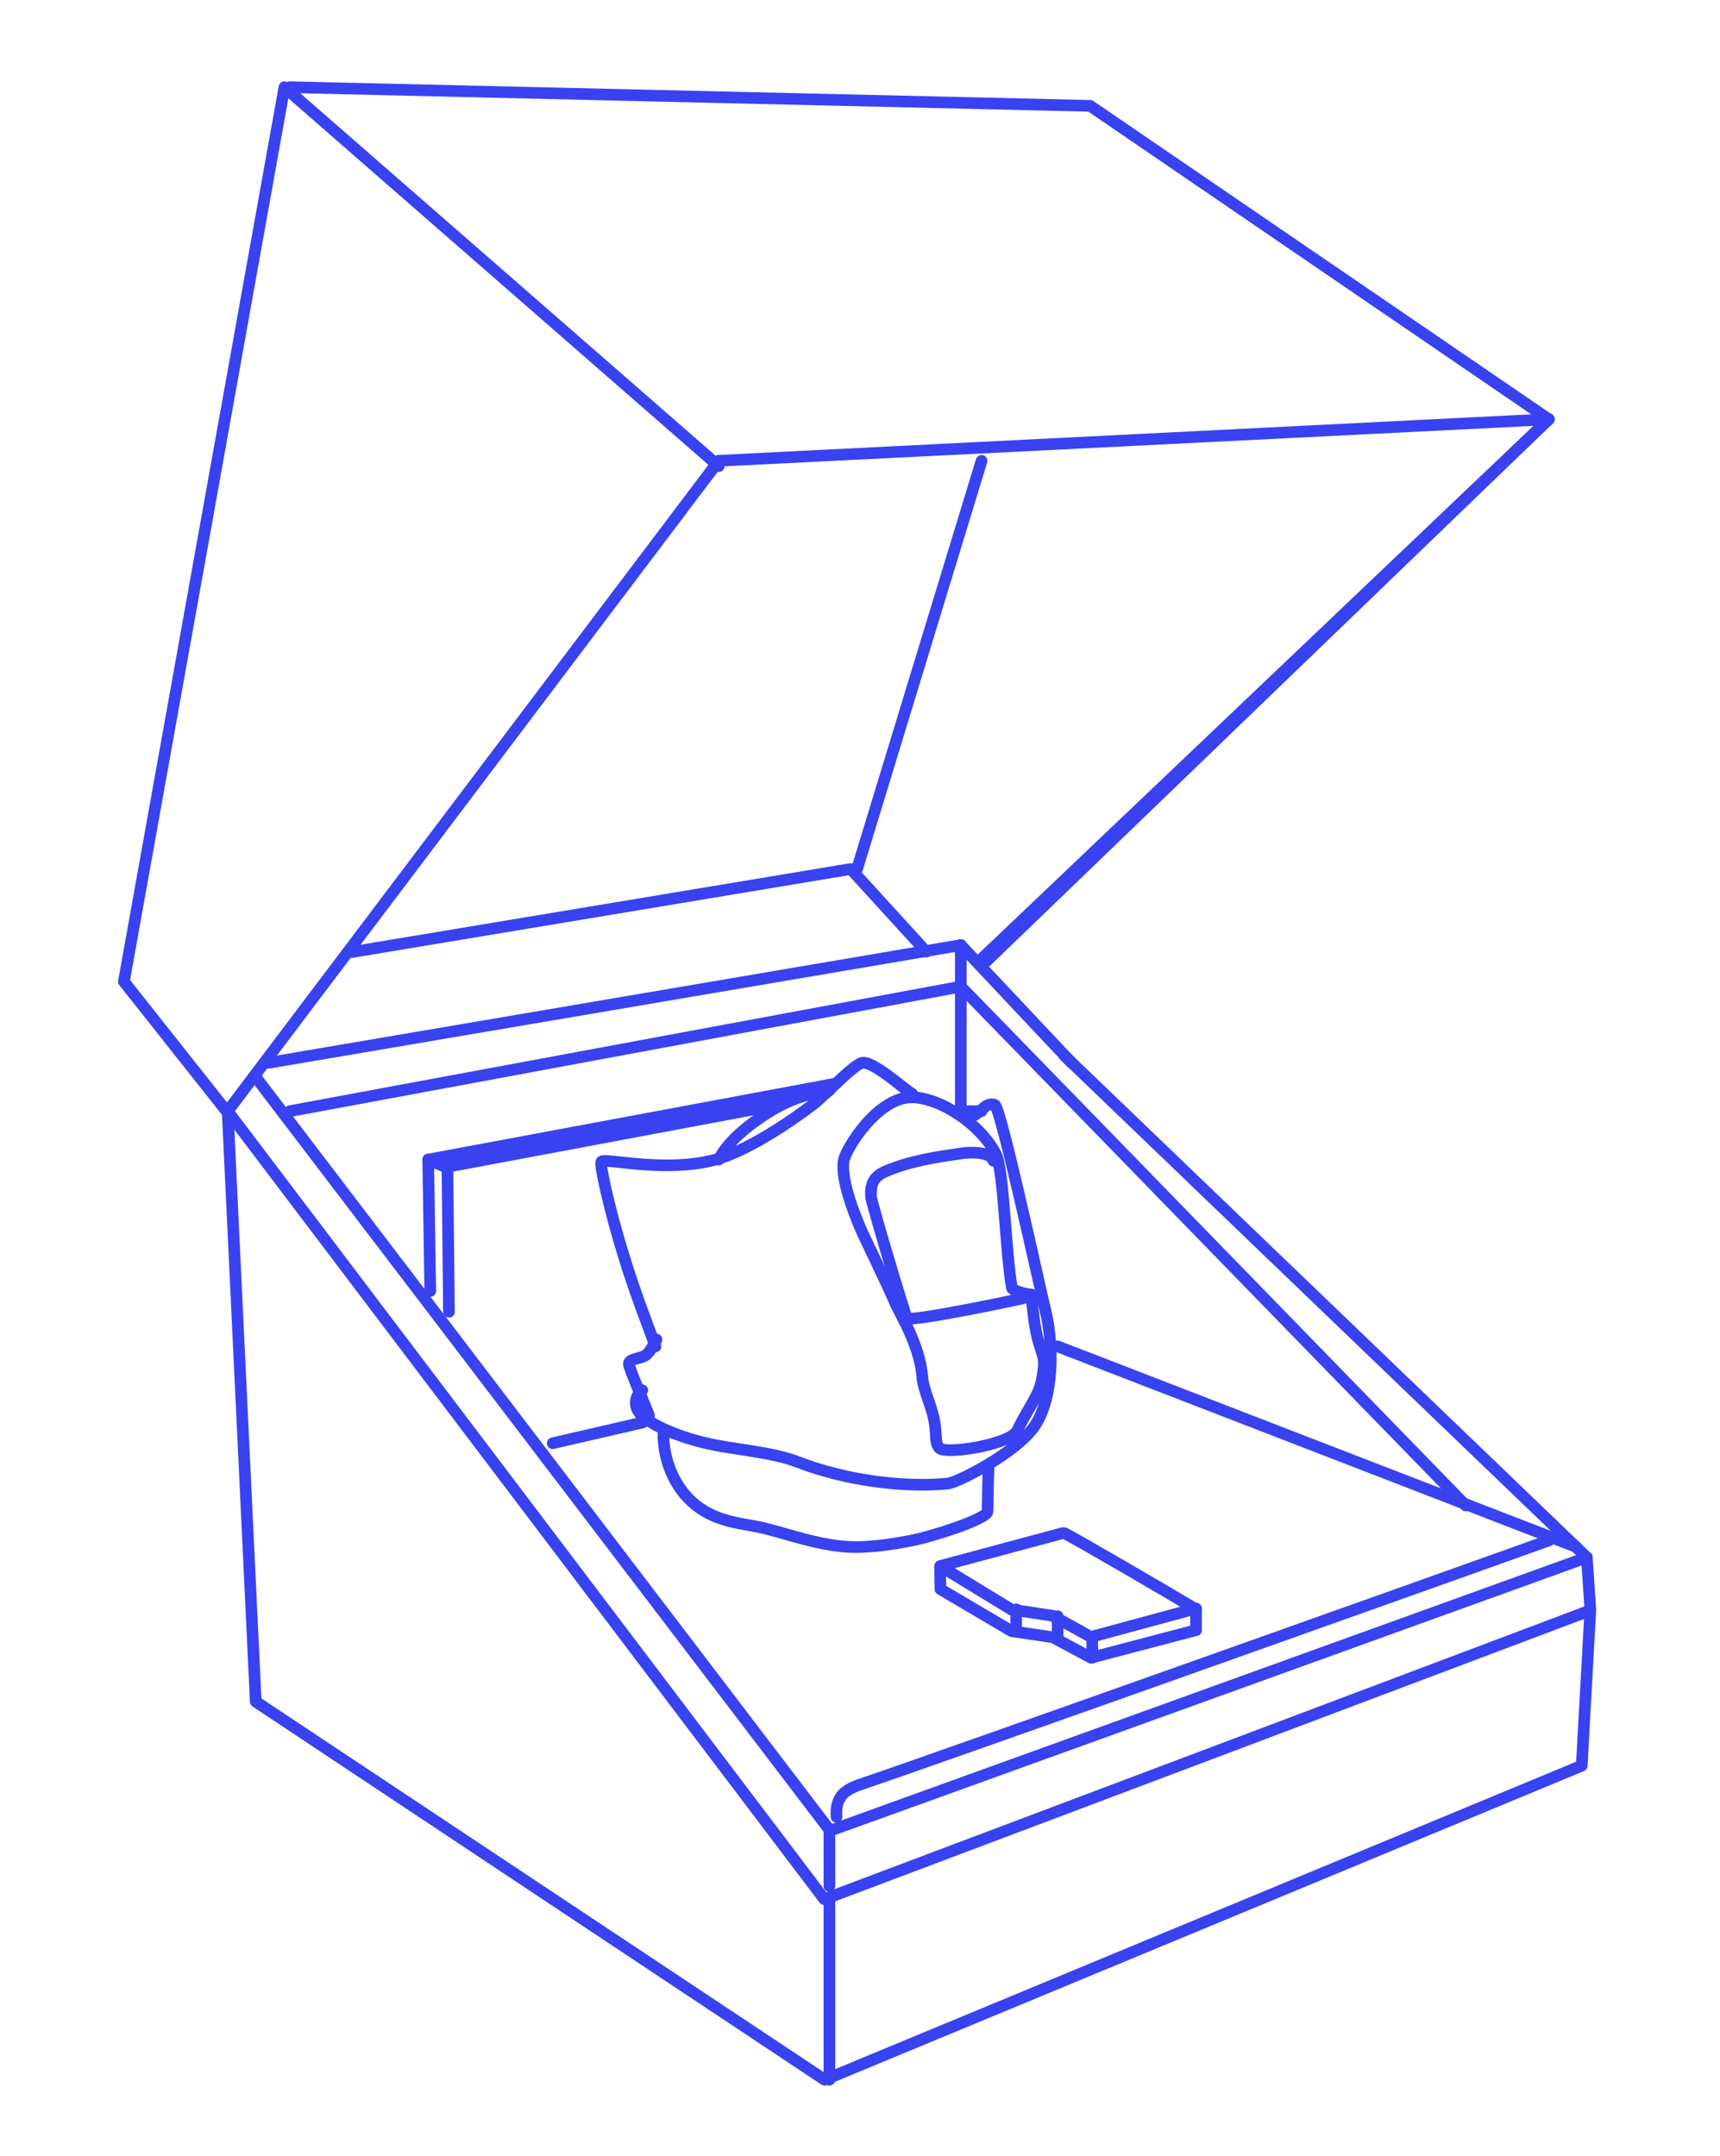 <svg width="296" height="371" viewBox="0 0 296 371" fill="none" xmlns="http://www.w3.org/2000/svg">
<path d="M266.533 72.138L187.611 18.213L49.883 15" stroke="#3842F1" stroke-width="2" stroke-miterlimit="1.5" stroke-linecap="round" stroke-linejoin="round"/>
<path d="M187.973 281.646V285.218" stroke="#3842F1" stroke-width="2" stroke-miterlimit="1.5" stroke-linecap="round" stroke-linejoin="round"/>
<path d="M205.828 276.886V280.457" stroke="#3842F1" stroke-width="2" stroke-miterlimit="1.5" stroke-linecap="round" stroke-linejoin="round"/>
<path d="M182.016 278.076V281.647" stroke="#3842F1" stroke-width="2" stroke-miterlimit="1.5" stroke-linecap="round" stroke-linejoin="round"/>
<path d="M174.879 276.886V280.457" stroke="#3842F1" stroke-width="2" stroke-miterlimit="1.5" stroke-linecap="round" stroke-linejoin="round"/>
<path d="M123.693 79.281L39.176 191.177" stroke="#3842F1" stroke-width="2" stroke-miterlimit="1.5" stroke-linecap="round" stroke-linejoin="round"/>
<path d="M266.534 72.139L123.688 79.281" stroke="#3842F1" stroke-width="2" stroke-miterlimit="1.5" stroke-linecap="round" stroke-linejoin="round"/>
<path d="M168.922 164.989L266.533 72.139" stroke="#3842F1" stroke-width="2" stroke-miterlimit="1.5" stroke-linecap="round" stroke-linejoin="round"/>
<path d="M168.922 166.179L266.533 72.139" stroke="#3842F1" stroke-width="2" stroke-miterlimit="1.5" stroke-linecap="round" stroke-linejoin="round"/>
<path d="M147.496 149.514L168.923 79.281" stroke="#3842F1" stroke-width="2" stroke-miterlimit="1.5" stroke-linecap="round" stroke-linejoin="round"/>
<path d="M49.883 191.178L165.35 169.751" stroke="#3842F1" stroke-width="2" stroke-miterlimit="1.5" stroke-linecap="round" stroke-linejoin="round"/>
<path d="M165.348 169.751L252.246 259.03" stroke="#3842F1" stroke-width="2" stroke-miterlimit="1.5" stroke-linecap="round" stroke-linejoin="round"/>
<path d="M95.117 248.315L110.592 244.744" stroke="#3842F1" stroke-width="2" stroke-miterlimit="1.5" stroke-linecap="round" stroke-linejoin="round"/>
<path d="M77.266 200.701L134.404 189.987" stroke="#3842F1" stroke-width="2" stroke-miterlimit="1.5" stroke-linecap="round" stroke-linejoin="round"/>
<path d="M77.263 225.699L76.999 200.926L73.691 199.511" stroke="#3842F1" stroke-width="2" stroke-miterlimit="1.5" stroke-linecap="round" stroke-linejoin="round"/>
<path d="M74.045 222.128L73.691 199.511L143.924 186.416" stroke="#3842F1" stroke-width="2" stroke-miterlimit="1.5" stroke-linecap="round" stroke-linejoin="round"/>
<path d="M271.295 266.172L182.016 231.65" stroke="#3842F1" stroke-width="2" stroke-miterlimit="1.5" stroke-linecap="round" stroke-linejoin="round"/>
<path d="M143.96 312.598C143.654 308.586 146.06 307.681 148.81 306.764C159.803 303.097 258.823 267.835 266.59 265.022" stroke="#3842F1" stroke-width="2" stroke-miterlimit="1.5" stroke-linecap="round" stroke-linejoin="round"/>
<path d="M142.734 314.977V324.5" stroke="#3842F1" stroke-width="2" stroke-miterlimit="1.5" stroke-linecap="round" stroke-linejoin="round"/>
<path d="M43.938 185.226L142.853 314.978L273.087 267.957L273.682 276.885" stroke="#3842F1" stroke-width="2" stroke-miterlimit="1.5" stroke-linecap="round" stroke-linejoin="round"/>
<path d="M273.081 267.958L183.207 181.655" stroke="#3842F1" stroke-width="2" stroke-miterlimit="1.5" stroke-linecap="round" stroke-linejoin="round"/>
<path d="M165.355 162.609L46.316 182.846" stroke="#3842F1" stroke-width="2" stroke-miterlimit="1.5" stroke-linecap="round" stroke-linejoin="round"/>
<path d="M165.348 162.609V191.179" stroke="#3842F1" stroke-width="2" stroke-miterlimit="1.5" stroke-linecap="round" stroke-linejoin="round"/>
<path d="M184.394 182.846L165.348 162.609" stroke="#3842F1" stroke-width="2" stroke-miterlimit="1.5" stroke-linecap="round" stroke-linejoin="round"/>
<path d="M142.734 326.883V357.833" stroke="#3842F1" stroke-width="2" stroke-miterlimit="1.5" stroke-linecap="round" stroke-linejoin="round"/>
<path fill-rule="evenodd" clip-rule="evenodd" d="M39.176 191.179L44.011 292.771L141.92 357.833L272.207 303.793L272.944 290.433L273.682 277.074L141.856 326.767L39.176 191.179Z" stroke="#3842F1" stroke-width="2" stroke-miterlimit="1.5" stroke-linecap="round" stroke-linejoin="round"/>
<path d="M159.396 163.741L146.416 149.516L60.594 163.8" stroke="#3842F1" stroke-width="2" stroke-miterlimit="1.5" stroke-linecap="round" stroke-linejoin="round"/>
<path d="M38.976 191.177L21.32 168.878L48.951 15L123.693 80.204" stroke="#3842F1" stroke-width="2" stroke-miterlimit="1.5" stroke-linecap="round" stroke-linejoin="round"/>
<path d="M183.207 263.792C185.37 264.897 200.524 273.709 205.824 276.886" stroke="#3842F1" stroke-width="2" stroke-miterlimit="1.5" stroke-linecap="round" stroke-linejoin="round"/>
<path d="M182.84 263.792L161.785 269.445L174.049 276.922L181.156 278.002L187.732 281.648L205.829 276.743" stroke="#3842F1" stroke-width="2" stroke-miterlimit="1.5" stroke-linecap="round" stroke-linejoin="round"/>
<path d="M161.785 269.745L161.839 273.423L174.087 280.651L181.186 281.695L187.754 285.22L205.829 280.478" stroke="#3842F1" stroke-width="2" stroke-miterlimit="1.5" stroke-linecap="round" stroke-linejoin="round"/>
<path d="M170.972 199.734C170.502 198.06 166.722 198.258 165.52 198.434C161.201 199.065 156.638 199.707 152.328 201.573C150.161 202.512 149.776 204.011 149.9 205.903C149.966 206.912 155.629 225.901 156.083 226.803C156.451 227.535 176.518 223.382 177.258 223.078" stroke="#3842F1" stroke-width="2" stroke-miterlimit="1.5" stroke-linecap="round" stroke-linejoin="round"/>
<path d="M166.415 192.2C168.478 192.302 169.394 189.412 171.194 190.091C172.218 190.476 178.895 221.342 179.921 225.531C181.314 231.219 181.465 240.735 177.823 245.669C174.464 250.22 164.69 255.098 163.121 255.253C155.859 255.97 145.838 254.825 137.363 251.558C132.459 249.668 126.024 249.463 120.692 248.105C114.975 246.65 110.839 244.382 109.892 242.893C108.795 241.169 109.815 239.668 110.532 239.19" stroke="#3842F1" stroke-width="2" stroke-miterlimit="1.5" stroke-linecap="round" stroke-linejoin="round"/>
<path d="M123.688 199.51C124.343 198.213 126.17 195.148 132.484 191.223C136.887 188.487 140.999 187.836 142.734 187.606" stroke="#3842F1" stroke-width="2" stroke-miterlimit="1.5" stroke-linecap="round" stroke-linejoin="round"/>
<path fill-rule="evenodd" clip-rule="evenodd" d="M177.477 222.716C177.638 224.337 177.834 226.405 178.09 227.935C179.069 233.803 180.279 232.6 179.239 237.621C178.685 240.299 177.003 242.133 175.061 246.132C173.885 248.553 162.805 250.271 161.678 249.164C160.701 248.204 161.386 246.466 160.507 243.252C159.903 241.046 158.851 238.687 158.729 236.987C158.331 231.423 154.761 225.877 154.106 224.278C153.002 221.587 148.763 212.97 147.971 211.082C146.737 208.144 144.765 202.951 145.171 199.788C145.411 197.924 150.94 188.681 157.01 188.799C161.932 188.894 168.88 193.543 171.416 198.635C172.745 201.305 173.067 215.793 174.15 221.623C174.201 221.898 175.876 222.608 177.477 222.716V222.716Z" stroke="#3842F1" stroke-width="2" stroke-miterlimit="1.5" stroke-linecap="round" stroke-linejoin="round"/>
<path d="M157.017 188.236C155.19 187.073 150.454 182.719 148.472 182.848C147.1 182.936 142.041 188.405 139.984 189.974C135.587 193.327 128.136 198.302 122.583 199.658C113.9 201.778 103.86 199.123 103.488 199.886C103.132 200.616 105.326 209.063 105.562 209.933C107.904 218.561 109.964 224.05 112.809 231.651" stroke="#3842F1" stroke-width="2" stroke-miterlimit="1.5" stroke-linecap="round" stroke-linejoin="round"/>
<path d="M112.976 230.462C112.391 231.373 112.047 232.457 111.101 233.188C110.409 233.723 108.321 233.754 108.216 234.594C108.138 235.22 111.155 242.011 111.688 243.556" stroke="#3842F1" stroke-width="2" stroke-miterlimit="1.5" stroke-linecap="round" stroke-linejoin="round"/>
<path d="M114.188 245.937C113.952 250.624 115.824 255.87 119.747 258.965C123.788 262.152 128.109 262.036 131.958 263.043C136.291 264.176 140.16 265.541 144.66 266.035C148.673 266.475 153.096 265.792 157.024 265.025C160.342 264.378 169.131 261.578 169.91 260.206C169.991 260.063 170.014 254.836 170.116 252.45" stroke="#3842F1" stroke-width="2" stroke-miterlimit="1.5" stroke-linecap="round" stroke-linejoin="round"/>
<path d="M165.348 191.179C166.16 191.179 168.074 191.179 168.919 191.179" stroke="#3842F1" stroke-width="2" stroke-miterlimit="1.5" stroke-linecap="round" stroke-linejoin="round"/>
</svg>
